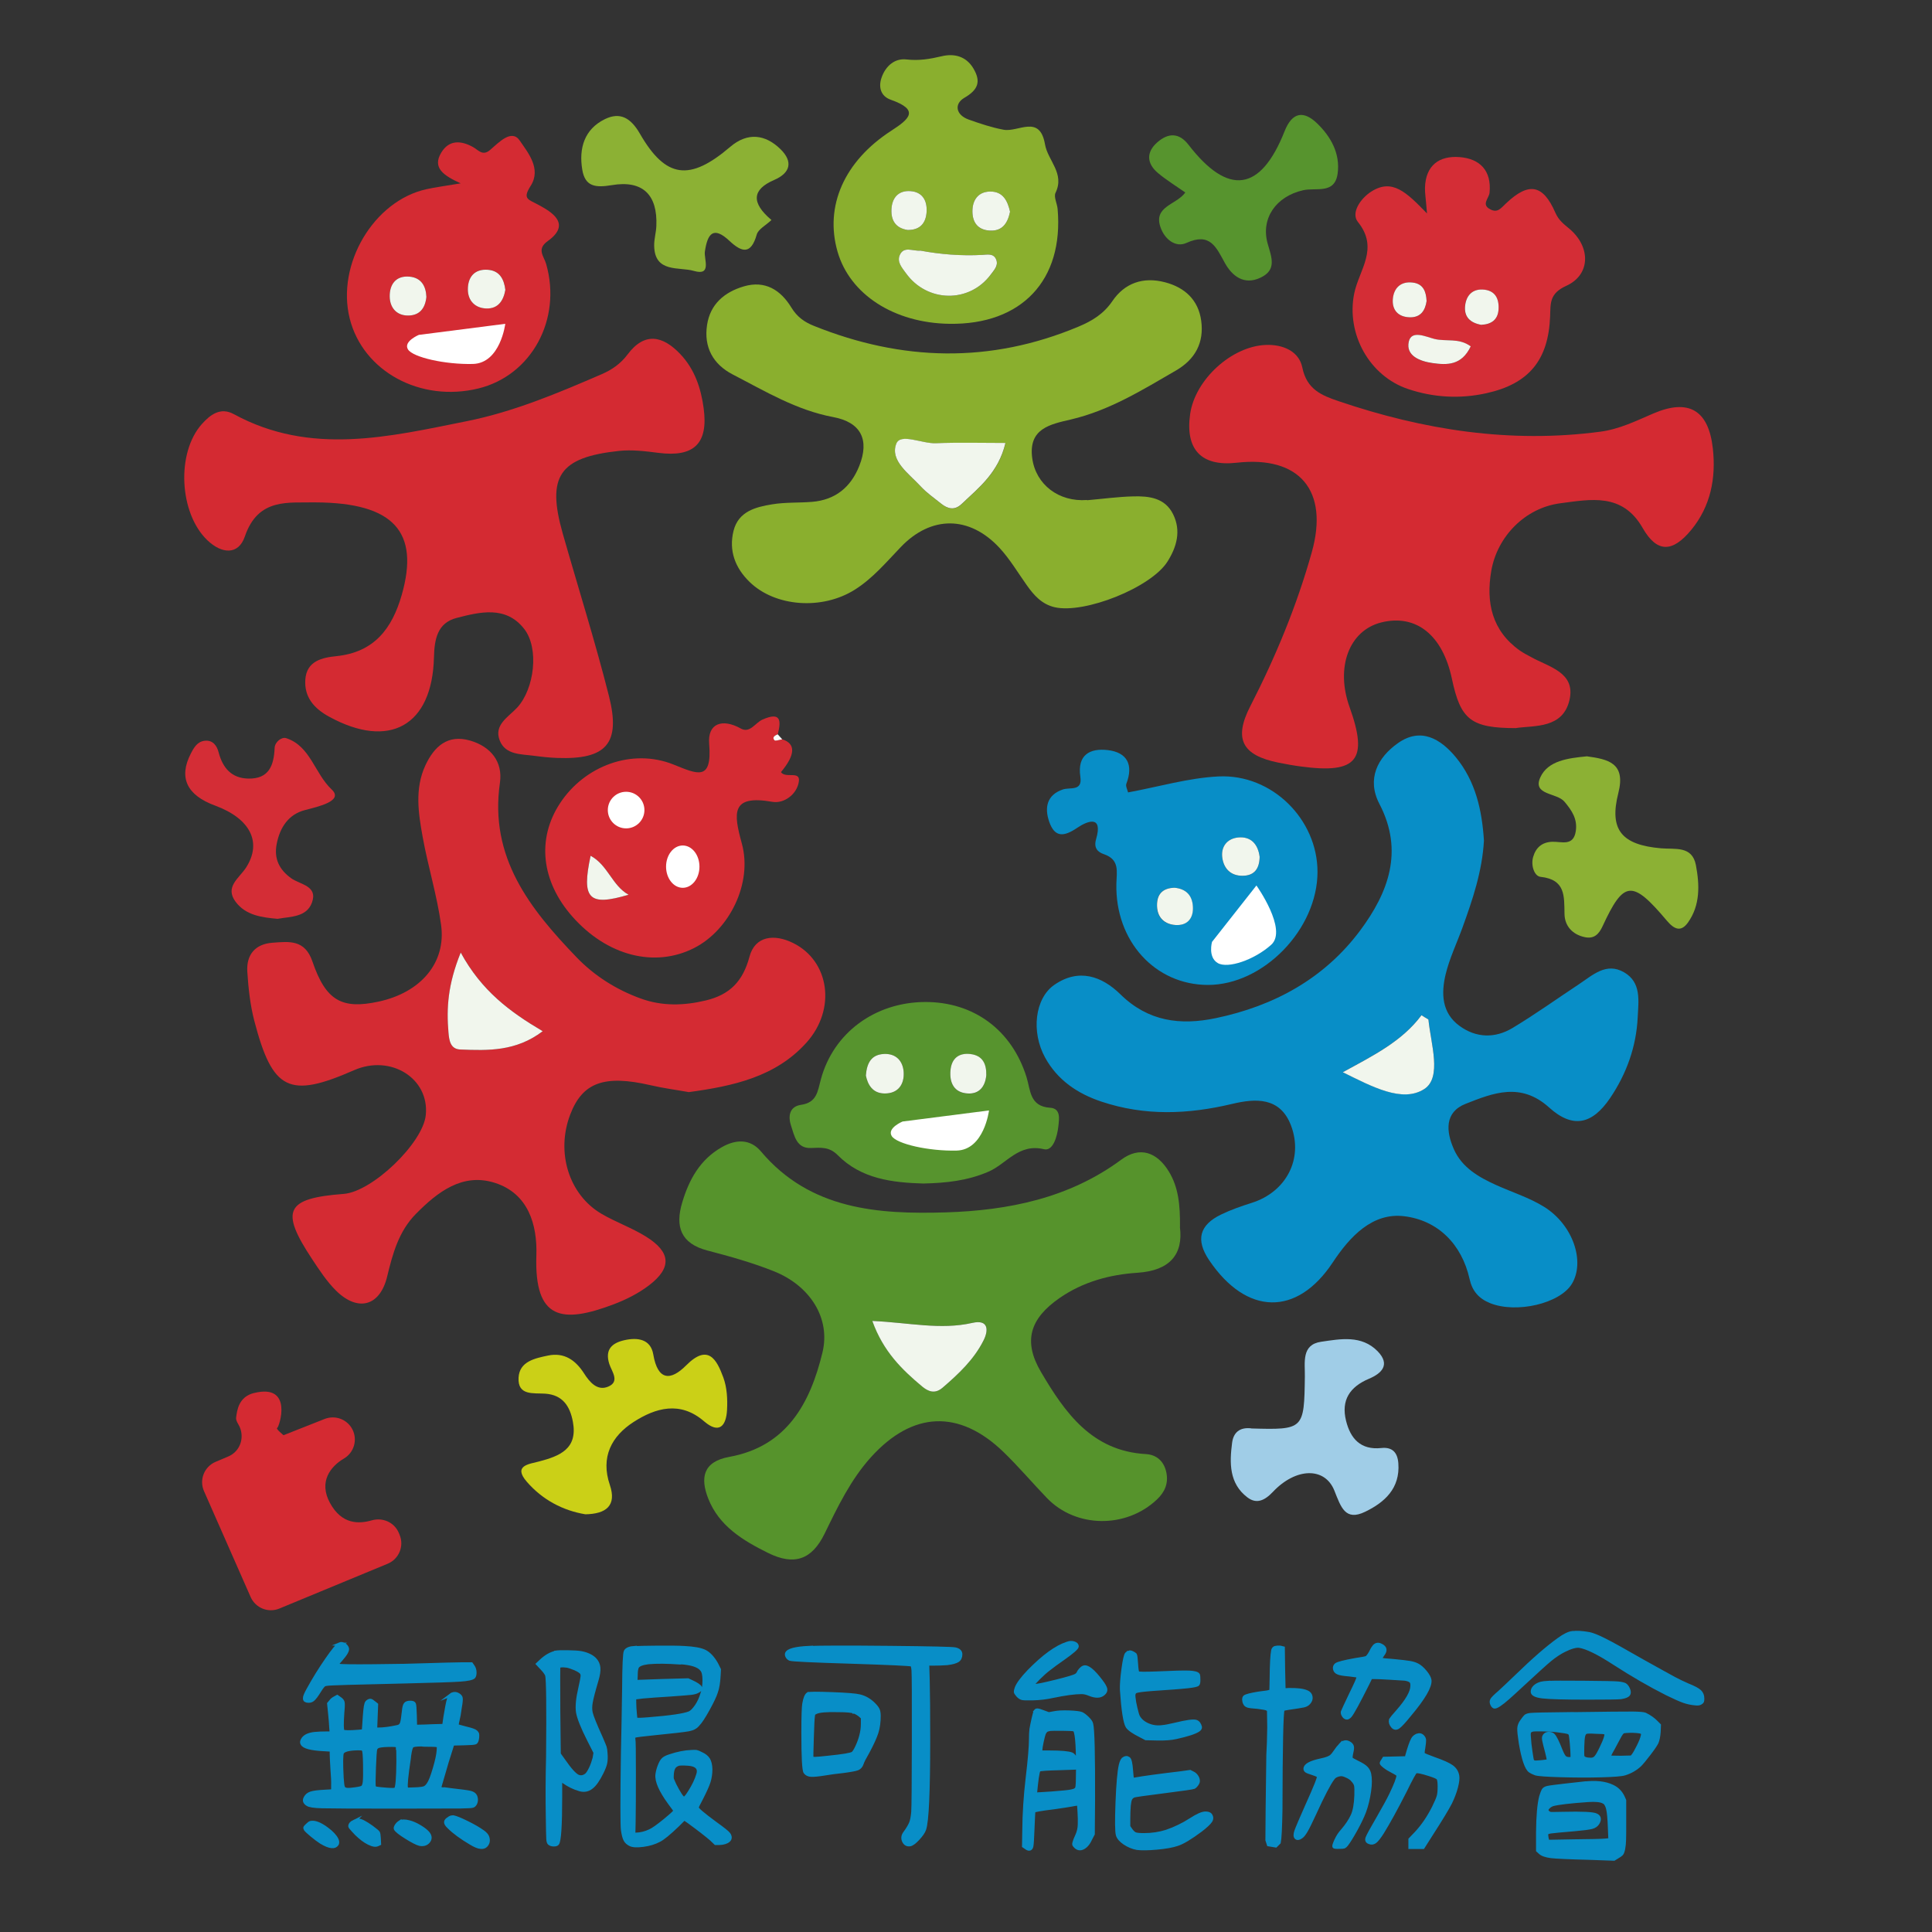<?xml version="1.0" encoding="UTF-8"?>
<svg id="Capa_1" data-name="Capa 1" xmlns="http://www.w3.org/2000/svg" viewBox="0 0 566.93 566.93">
  <rect x="0" y="0" width="566.93" height="566.93" fill="#333333" stroke="none"/>
  <defs>
    <style>
      .cls-1 {
        stroke: #088ec7;
        stroke-miterlimit: 10;
      }

      .cls-1, .cls-2 {
        fill: #088ec7;
      }

      .cls-3 {
        fill: #57942e;
      }

      .cls-4 {
        fill: #fcfcfc;
      }

      .cls-5 {
        fill: #d42d36;
      }

      .cls-6 {
        fill: #d42b33;
      }

      .cls-7 {
        fill: #fff;
      }

      .cls-8 {
        fill: #8aaf2e;
      }

      .cls-9 {
        fill: #f1f6ed;
      }

      .cls-10 {
        fill: #d42a32;
      }

      .cls-11 {
        fill: #cbd017;
      }

      .cls-12 {
        fill: #8cb134;
      }

      .cls-13 {
        fill: #a0cde7;
      }

      .cls-14 {
        fill: #56932c;
      }
    </style>
  </defs>
  <g id="Capa_1-2" data-name="Capa 1">
    <g>
      <path class="cls-2" d="M435.45,246.69c-.51,8.99-3.32,17.29-6.31,25.53-1.66,4.57-3.81,9.03-4.94,13.73-1.31,5.53-1.17,11.23,4.04,15.06,4.94,3.63,10.49,3.71,15.61.64,6.66-4,13.01-8.56,19.5-12.85,4.02-2.66,7.99-6.52,13.23-3.48,5.12,2.97,4.22,8.38,3.99,13.19-.41,8.63-3.28,16.59-8.09,23.7-5.24,7.74-10.94,9.06-17.91,2.77-8.34-7.52-16.45-4.24-24.5-1.07-6.23,2.46-5.74,8.11-3.46,13.28,2.36,5.39,7.23,8.19,12.33,10.51,4.73,2.15,9.79,3.71,14.16,6.43,8.5,5.29,12.09,16.06,8.17,22.58-3.52,5.84-16.35,8.79-24.03,5.68-3.32-1.35-5.22-3.56-6-7.05-2.31-10.35-9.38-17.23-19.14-18.44-9.36-1.17-16,5.96-21.02,13.56-10.51,15.88-25.3,15.57-36.26-.66-4.06-6.02-2.79-10.33,3.44-13.38,2.91-1.41,6-2.48,9.08-3.46,10.08-3.2,15.18-12.89,11.51-22.66-3.22-8.54-10.59-7.95-17.27-6.37-12.97,3.09-25.65,3.59-38.41-.68-7.03-2.36-12.83-6.29-16.47-12.87-4.16-7.52-3.07-17.41,2.7-21.39,7.15-4.94,13.93-2.56,19.4,2.81,8.13,7.97,17.56,9.14,27.96,6.97,17.15-3.58,31.88-11.64,42.39-25.75,8.22-11.06,12.87-23.21,5.63-37.12-3.79-7.27-.57-13.62,5.45-17.84,6.66-4.69,12.44-1.33,16.98,4.16,5.82,7.07,7.68,15.61,8.24,24.44l.02.02ZM417.12,297.91c-5.76,7.7-14.12,11.8-23.09,16.72,8.58,4.18,17.52,9.08,23.95,4.9,5.2-3.38,1.89-13.25,1.19-20.28-.02-.2-.51-.35-2.05-1.35h0Z"/>
      <path class="cls-6" d="M202.05,320.46c-3.5-.63-7.38-1.13-11.15-2.01-13.56-3.13-19.98-.84-23.58,8.62-4.22,11.06-.41,23.48,9.18,29.11,4.2,2.46,8.89,4.1,13.01,6.66,7.4,4.59,7.7,9.18.9,14.36-3.05,2.32-6.64,4.14-10.26,5.51-15.22,5.78-23.38,4.63-22.76-14.28.31-9.08-2.38-18.21-12.17-21.33-9.49-3.03-16.82,2.66-23.21,9.14-5,5.08-6.78,11.62-8.4,18.34-2.09,8.67-8.5,10.49-14.93,4.22-2.75-2.7-4.92-6.04-7.07-9.28-9.51-14.36-7.79-17.88,9.26-19.18,8.38-.64,23.23-14.91,24.07-23.11,1.11-10.78-10.28-17.91-21.04-13.19-19.03,8.36-23.93,6.02-29.28-14.5-1.21-4.67-1.74-9.57-2.05-14.42-.31-4.96,2.31-8.11,7.38-8.48,4.83-.35,9.51-1.04,11.74,5.53,3.93,11.53,8.69,14.07,19.42,11.74,12.35-2.66,19.87-11.39,18.32-22.52-1.19-8.65-3.83-17.11-5.39-25.73-1.27-7.01-2.4-14.22.8-21.1,2.58-5.51,6.52-9.14,13.09-7.25,6.04,1.74,9.67,6.19,8.77,12.39-3.16,21.92,8.79,36.98,22.54,51.26,5.22,5.41,11.6,9.44,18.73,12.03,6.31,2.31,12.74,2.13,19.2.57,6.94-1.68,10.82-5.55,12.76-12.83,1.64-6.13,7.31-6.74,12.82-4,10.65,5.26,12.72,19.4,3.91,29.21-9.06,10.08-21.49,12.76-34.64,14.55l.02-.02ZM135.2,279.53c-3.81,9.4-4.18,16.35-3.59,23.44.2,2.31.51,4.88,3.46,5,8.13.33,16.33.57,24.19-5.37-9.75-5.76-17.95-11.88-24.05-23.07h0Z"/>
      <path class="cls-14" d="M346.23,360.02c1.05,8.07-2.97,12.83-12.42,13.46-8.19.53-16.02,2.66-22.9,7.42-8.71,6.06-10.76,12.66-5.43,21.72,7.01,11.88,14.89,23.17,30.77,24.07,3.18.18,5.37,2.15,6.02,5.47.61,3.15-.45,5.65-2.77,7.85-9.03,8.56-23.77,8.44-32.29-.43-4.28-4.45-8.28-9.18-12.72-13.48-13.03-12.6-26.72-11.99-38.91,1.5-5.96,6.6-9.77,14.57-13.6,22.43-3.75,7.68-8.93,9.46-16.59,5.67-7.46-3.69-14.42-7.93-17.58-16-2.29-5.86-1.68-10.76,6.19-12.19,16.96-3.07,23.77-15.84,27.35-30.65,2.42-10.06-3.65-19.59-14.28-23.83-6.31-2.52-12.91-4.36-19.5-6.08-7.85-2.05-9.49-7.05-7.38-14.09,1.99-6.7,5.22-12.58,11.58-16.21,4.2-2.4,8.4-2.48,11.53,1.23,14.46,17.15,34.48,18.48,54.29,17.88,18.17-.57,36.08-4.1,51.44-15.47,5.45-4.02,10.49-2.21,13.97,3.5,2.81,4.61,3.32,9.79,3.26,16.25l-.02-.02ZM256.01,387.62c3.18,8.93,8.67,14.26,14.61,19.22,1.84,1.52,3.77,2.29,6.02.35,4.67-4.04,9.16-8.26,11.98-13.81,1.5-2.99,1.52-6.29-3.26-5.2-9.36,2.13-18.6-.08-29.32-.57h-.02Z"/>
      <path class="cls-10" d="M444.92,213.66c-13.32,0-16.33-2.46-18.87-14.48-2.72-12.85-10.51-19.07-20.73-16.53-9.44,2.36-13.48,13.17-9.3,24.83,5.57,15.53,2.23,19.65-14.2,17.45-2.25-.29-4.49-.7-6.72-1.15-10.63-2.15-13.15-6.95-8.2-16.57,7.44-14.5,13.64-29.48,18.03-45.15,5.1-18.13-3.61-28.35-22-26.28-10.39,1.17-15.18-3.83-13.69-14.3,1.45-10.06,12.13-19.87,22.19-20.26,5.06-.2,9.77,1.86,10.73,6.64,1.31,6.45,5.72,8.19,10.67,9.87,24.93,8.46,50.36,12.44,76.74,8.95,5.65-.74,10.49-3.16,15.55-5.33,10.39-4.47,16.25-1.04,17.5,10.26.96,8.67-.64,16.94-6.31,23.85-5.55,6.76-10.1,6.8-14.3-.55-5.96-10.41-15.34-8.36-24.15-7.23-10.33,1.35-18.52,9.75-20.26,19.85-1.58,9.22.16,17.52,8.36,23.35,1.05.74,2.23,1.33,3.36,1.95,5.24,2.91,13.05,4.49,11.25,12.5-1.91,8.5-10.2,7.52-15.67,8.3l.02.02Z"/>
      <path class="cls-10" d="M92.63,147.41c-7.81.23-16.86-1.52-20.79,10.04-1.86,5.45-6.74,5.14-10.98,1.09-8.28-7.89-9.2-25.67-1.6-34.13,2.52-2.81,5.49-5,9.38-2.87,22.49,12.25,45.58,6.62,68.43,2.03,13.69-2.75,26.67-8.22,39.5-13.77,3.03-1.31,5.55-3.07,7.6-5.8,4.96-6.64,10.31-5.53,15.47-.08,4.2,4.43,6.06,10,6.84,15.86,1.41,10.43-2.87,14.44-13.25,13.11-3.85-.49-7.81-.98-11.62-.57-17.52,1.88-21.24,7.46-16.49,24.2,4.53,15.92,9.53,31.73,13.58,47.76,3.52,13.95-.82,18.66-15.2,18.13-2.27-.08-4.55-.33-6.8-.63-3.81-.51-8.38-.23-10.06-4.49-1.8-4.59,2.54-6.88,5.1-9.63,5.06-5.45,6.56-17.43,2.05-23.15-5.37-6.82-12.91-4.96-19.81-3.18-5.68,1.47-6.51,6.31-6.64,11.6-.51,20.08-13.11,27.08-30.81,17.35-4.32-2.36-7.27-5.67-6.94-10.8.35-5.57,5.02-6.52,9.14-6.94,11.1-1.15,16.31-8.09,19.14-17.91,5.33-18.56-2.31-27.1-25.26-27.21v-.02Z"/>
      <path class="cls-8" d="M318.97,146.79c4.53-.39,9.05-1.02,13.58-1.13,4.63-.12,9.32.41,11.7,5.26,2.4,4.88,1.04,9.59-1.66,13.87-4.84,7.66-24.36,15.39-33.09,13.4-3.79-.88-6.1-3.5-8.2-6.47-2.64-3.71-4.98-7.7-8.05-11-8.83-9.47-20.04-9.47-28.91-.2-4.28,4.45-8.24,9.22-13.54,12.54-9.57,6.02-23.31,5.02-30.81-2.27-4.28-4.14-6.19-9.22-4.73-15.06,1.45-5.68,6.49-6.95,11.33-7.74,3.83-.63,7.78-.41,11.66-.72,6.86-.55,11.41-4.28,13.91-10.57,3.03-7.64.51-12.8-7.7-14.32-10.8-2.03-19.97-7.6-29.46-12.5-5.8-3.01-8.5-8.03-7.52-14.51.92-6.11,5.08-9.65,10.78-11.33,6.31-1.86,10.84,1.11,13.95,6.19,1.66,2.72,3.75,4.24,6.56,5.37,25.9,10.43,51.81,11.12,77.75.23,3.91-1.64,7.33-3.69,9.89-7.46,3.61-5.33,9.06-7.21,15.41-5.55,5.88,1.52,9.85,5.22,10.67,11.33.86,6.39-1.74,11.29-7.44,14.59-9.83,5.7-19.5,11.7-30.75,14.34-6.1,1.43-12.62,2.62-11.39,11.45,1.07,7.66,7.78,12.83,16.08,12.19l-.02.06ZM295.04,130.01c-7.48,0-13.93-.2-20.36.08-4.06.18-10.39-3.07-11.64.12-1.97,5.02,3.77,8.85,7.17,12.56,1.72,1.89,3.91,3.38,5.92,5,1.95,1.58,3.97,2.13,6.06.16,5.1-4.84,10.8-9.22,12.87-17.89l-.02-.02Z"/>
      <path class="cls-8" d="M278.59,95.02c-16.23-.23-29.21-8.62-32.82-21.18-3.83-13.3,1.91-26.53,15.8-35.5,5.37-3.48,8.3-6.08-.2-9.08-2.83-1-3.67-3.56-2.7-6.43,1.17-3.46,3.89-5.78,7.29-5.39,3.67.43,6.94-.12,10.39-.94,3.69-.88,7.19.02,9.3,3.61,2.23,3.77,1.45,6.21-2.68,8.6-3.05,1.78-2.5,5.02,1.27,6.37,3.34,1.19,6.76,2.34,10.26,2.99,4.32.8,10.61-4.63,12.15,4.3.82,4.75,5.86,8.5,3.09,14.2-.59,1.19.47,3.15.61,4.75,1.82,20.9-10.57,34.03-31.78,33.7h.02ZM270.12,73.55c-2.29.2-4.94-1.47-6.11,1.37-.82,1.95.72,3.65,1.84,5.24,6.21,8.67,18.64,8.87,24.91.37.94-1.27,2.29-2.5,1.6-4.3-.74-1.97-2.62-1.52-4.12-1.43-6.17.35-12.29-.16-18.11-1.25ZM296.39,62.14c-.64-3.01-1.97-6.02-5.94-5.92-3.36.08-5.1,2.44-5.1,5.78s1.64,5.51,5.14,5.68c3.5.18,5.16-1.99,5.9-5.53v-.02ZM266.36,67.49c3.63.04,5.35-2.01,5.55-5.35.2-3.32-1.27-5.84-4.77-6.06-3.46-.23-5.35,1.93-5.55,5.31-.18,3.32,1.27,5.57,4.77,6.1Z"/>
      <path class="cls-2" d="M331.01,232.53c9.03-1.66,17.74-4.26,26.57-4.69,15.75-.76,29.03,12.66,29.03,27.99,0,16.84-15.86,33.21-32.16,33.19-15.49-.02-27.23-12.85-26.86-29.67.08-3.63,1.04-7.09-3.69-8.71-1.62-.55-3.07-1.68-2.25-4.43,2.07-7.15-2.58-5.31-5.57-3.28-3.87,2.62-6.58,2.93-8.22-1.86-1.41-4.14-.64-7.81,4-9.4,2.21-.74,5.8.63,5.16-3.73-.96-6.45,2.81-8.44,8.03-7.83,5.72.66,7.6,4.32,5.47,9.87-.27.7.31,1.74.51,2.58l-.02-.02ZM369.63,251.44c-.47-3.71-2.54-6.04-6.29-5.68-3.28.31-5.16,2.73-4.65,6.06.47,3.09,2.46,5.2,5.88,5.18,3.61,0,5.02-2.19,5.06-5.55ZM344.64,260.5c-3.5.08-5.26,1.89-5.16,5.39s2.36,5.37,5.43,5.55c3.36.21,5.29-1.86,5.1-5.39-.18-3.36-2.03-5.22-5.39-5.55h.02Z"/>
      <path class="cls-5" d="M418.74,62.61c-.35-4.47-.63-5.98-.59-7.5.18-6.58,4.16-9.47,10.16-9.01,5.98.47,9.42,3.99,8.79,10.45-.16,1.66-2.56,3.48.25,4.9,2.13,1.07,3.01-.29,4.59-1.78,6.68-6.33,10.84-5.57,14.46,2.73,1.04,2.36,2.54,3.38,4.22,4.81,6.17,5.27,6.17,13.4-1,16.66-4.96,2.25-4.61,5.08-4.75,8.95-.49,12.85-6.23,19.81-18.68,22.56-7.76,1.72-15.55,1.29-23.07-1.25-11.31-3.83-18.15-16.2-15.73-28.05,1.41-6.88,7.36-13.17,1.07-20.96-2.07-2.56.63-6.82,4-8.95,6.1-3.83,10.22.21,16.25,6.43h0ZM431.56,101.66c-3.46-2.58-7.27-1.35-10.67-2.19-2.5-.63-6.7-2.7-7.5.78-.96,4.18,3.34,5.8,6.97,6.31,4.18.57,8.5.76,11.19-4.88v-.02ZM418.64,88.3c-.16-2.72-.96-5.04-4.1-5.39-3.5-.39-5.51,1.62-5.8,4.79-.31,3.32,1.62,5.39,5.08,5.41,3.09.04,4.42-1.99,4.83-4.83v.02ZM434.72,95.33c2.91-.16,4.83-1.48,5-4.55.2-3.28-1.09-5.67-4.69-5.8-2.99-.12-4.71,1.7-5.1,4.55-.47,3.52,1.5,5.24,4.79,5.8h0Z"/>
      <path class="cls-6" d="M229.54,216.94c4.01,1.3,3.89,4.51-.37,9.63,1.31,1.95,5.67-.49,5.26,2.68-.51,3.85-4.4,6.64-7.79,6.04-12.21-2.15-11.41,3.28-8.95,12.25,3.2,11.68-3.69,25.38-13.93,30.61-11.62,5.96-25.67,2.34-35.85-9.24-9.08-10.33-10.43-22.72-3.61-33.15,7.21-11.04,21.18-16.27,33.29-11.43,7.07,2.83,11.41,5.08,10.51-6.06-.51-6.06,3.91-7.5,9.28-4.49,2.68,1.5,4.24-1.68,6.35-2.62,5.37-2.36,5.55.18,4.51,4.28-.78.35-1.74.82-.96,1.74.27.33,1.5-.16,2.29-.27l-.02.04ZM184.45,262.55c-4.81-2.64-6.04-8.69-11.14-11.43-2.72,12.64-.63,14.93,11.14,11.43Z"/>
      <path class="cls-6" d="M135.22,53.82c-5.1-2.32-8.42-4.57-5.74-9.03,2.29-3.81,5.8-3.59,9.32-1.64,1.58.88,2.81,2.73,4.98.88,2.6-2.21,6.37-6.33,8.77-2.73,2.29,3.4,6.41,8.19,3.16,13.26-2.52,3.95-.64,3.91,2.48,5.65,3.36,1.84,9.73,5.41,2.54,10.53-3.36,2.4-1.11,4.45-.47,6.7,4.67,16.25-4.28,32.74-19.87,36.55-17.04,4.16-33.91-5.02-37.78-20.57-3.95-15.9,7.07-34.5,22.52-37.9,2.75-.61,5.59-.96,10.06-1.72l.02.02ZM148.29,85.05c-.37-3.09-1.66-5.61-5.08-5.9-4-.33-5.94,2.19-5.92,5.84.04,3.24,2.13,5.41,5.43,5.51,3.42.1,5.02-2.23,5.57-5.47v.02ZM125.12,87.12c-.14-3.24-1.58-5.65-4.94-5.94-4.06-.37-5.88,2.34-5.82,5.9.06,3.11,1.89,5.51,5.37,5.51s5.04-2.19,5.39-5.47Z"/>
      <path class="cls-3" d="M271.05,347.3c-9.24-.27-18.32-1.35-25.24-8.34-2.48-2.5-4.9-2.19-7.87-2.09-4.2.16-4.84-3.56-5.84-6.64-.96-2.97-.25-5.55,2.93-6.02,4.67-.68,4.88-3.87,5.84-7.46,3.69-13.73,15.94-22.64,30.53-22.72,14.3-.08,25.53,8.22,29.83,22.06,1.19,3.83.9,8.58,6.92,8.97,3.16.2,2.66,3.22,2.42,5.41-.31,2.97-1.56,7.4-4.22,6.76-7.44-1.8-10.96,4.28-16.27,6.58-6.11,2.66-12.5,3.34-19.05,3.48l.02.02ZM254.08,315.61c.55,2.62,1.93,5.22,5.41,5.27,4.02.08,5.94-2.64,5.68-6.33-.23-3.2-2.21-5.43-5.8-5.26-3.58.18-5,2.48-5.29,6.33v-.02ZM289.42,315.46c.04-3.24-1.09-5.7-4.65-6.13-3.5-.41-5.55,1.33-5.86,4.79-.33,3.63,1.05,6.54,5.04,6.78,3.42.2,5.18-2.03,5.47-5.41v-.02Z"/>
      <path class="cls-11" d="M171.73,444.35c-6.54-1.09-12.56-4.24-17.15-9.55-4.14-4.79.76-5.18,3.59-5.94,6.11-1.6,11.41-3.71,9.94-11.64-.84-4.55-2.97-7.91-8.13-8.26-3.46-.23-8.11.66-7.81-4.71.27-4.77,4.83-5.67,8.63-6.47,4.75-1,8.09,1.33,10.59,5.24,1.62,2.54,3.87,5.22,7.05,3.89,3.56-1.48,1.07-4.45.35-6.68-1.35-4.24.8-6.15,4.47-6.97,3.87-.86,7.68-.31,8.44,4.2,1.31,7.66,5.04,7.83,9.63,3.22,6.45-6.49,8.97-1.78,10.92,3.52,1.09,2.95,1.27,6.41,1.09,9.59-.25,4.53-2.23,7.17-6.74,3.28-7.01-6.06-14.24-3.95-20.69.21-6.41,4.14-9.75,10.26-6.95,18.48,2.01,5.96-.96,8.52-7.29,8.6h.04Z"/>
      <path class="cls-12" d="M465.53,221.92c6.31.86,11.62,1.91,9.36,10.78-2.75,10.8.96,15.24,12.56,16.23,4.12.35,9.1-.8,10.2,4.94,1.09,5.78,1.31,11.76-2.36,16.88-2.03,2.81-3.99,1.99-6.17-.59-10.2-12.09-12.62-11.84-18.87,1.66-1.09,2.36-2.52,3.75-5.2,3.18-3.65-.76-5.88-3.3-5.96-6.76-.1-5.29.33-10.14-7.03-10.94-1.84-.2-2.89-3.36-2.17-5.84.8-2.77,2.64-4.36,5.65-4.45,2.7-.08,6.17,1.41,6.86-3.11.53-3.52-1.09-6-3.32-8.65-2.27-2.7-9.46-1.86-7.09-7.13,2.23-4.96,8.28-5.65,13.56-6.17v-.04Z"/>
      <path class="cls-12" d="M226.36,64.58c-1.64,1.56-3.85,2.66-4.3,4.24-1.68,5.92-4.32,5.31-8.01,1.86-4.71-4.42-6.43-2.17-7.21,3.13-.33,2.19,2.15,7.27-3.26,5.68-4.3-1.25-11.49.68-11.62-7.38-.04-1.93.57-3.87.64-5.8.39-9.12-3.95-13.52-13.09-11.98-4.77.8-7.83.45-8.65-4.55-1.04-6.27.61-11.88,6.66-14.83,4.47-2.17,7.58-.33,10.22,4.22,7.62,13.25,14.65,14.07,26.53,3.93,5.1-4.36,10.31-3.71,14.81.72,3.59,3.56,2.99,6.88-1.95,9.01-6.47,2.79-6.73,6.69-.76,11.72v.04Z"/>
      <path class="cls-3" d="M347.83,56.49c-2.79-1.95-5.53-3.63-7.99-5.68-3.4-2.83-3.54-6.19-.2-9.08,3.09-2.68,6.27-2.95,9.14.78,11.64,15.06,21.14,13.77,28.17-4,2.27-5.74,5.65-6.04,9.49-2.36,4.06,3.89,6.88,8.89,6.08,14.77-.84,6.17-6.33,4.04-10.12,4.9-7.97,1.8-12.5,8.28-10.41,15.69,1.13,3.99,2.75,7.68-2.09,9.96-4.84,2.31-8.36-.47-10.49-4.34-2.58-4.71-4.38-8.99-11.27-5.84-3.13,1.43-6.33-1.02-7.56-4.49-2.27-6.29,4.61-6.64,7.23-10.31l.02.02Z"/>
      <path class="cls-13" d="M367.15,419.17c15.45.43,15.55.31,15.75-15.26.06-4.1-1.05-9.34,4.77-10.18,5.63-.82,11.86-2.05,16.59,2.79,3.83,3.95,1.15,6.51-2.56,8.07-5.63,2.38-8.2,6.29-6.72,12.29,1.29,5.26,4.28,8.67,10.35,8.03,3.16-.33,4.75,1.21,5,4.45.57,7.42-4.08,11.53-9.75,14.26-5.84,2.83-7.09-1.39-9.01-6.19-2.79-7.03-11.31-6.78-18.03.33-2.46,2.6-4.84,3.67-7.52,1.62-5.35-4.08-5.24-10.08-4.47-16,.37-2.93,2.15-4.65,5.63-4.24l-.02.02Z"/>
      <path class="cls-5" d="M81.52,269.63c-4.65-.41-9.34-1-12.33-4.94-3.34-4.4.92-6.92,2.97-10.04,4.84-7.44,1.31-14.44-9.03-18.25-8.36-3.07-10.76-8.24-7.13-15.28.92-1.78,1.91-3.52,4.1-3.75,2.4-.25,3.56,1.48,4.06,3.42,1.21,4.59,3.81,7.6,8.75,7.68,6.04.1,7.46-3.87,7.68-9.01.08-1.72,2.03-3.3,3.4-2.85,7.11,2.31,8.32,10.35,13.36,15.08,3.54,3.34-3.87,4.98-7.87,6.02-4.81,1.25-7.33,5.06-8.28,9.9-.86,4.36.74,7.58,4.24,10.1,2.64,1.89,7.93,2.19,6.08,7.19-1.58,4.26-6.23,4.04-10,4.71v.02Z"/>
      <path class="cls-9" d="M417.12,297.91c1.52,1,2.03,1.13,2.05,1.35.7,7.03,4,16.88-1.19,20.28-6.45,4.2-15.39-.7-23.95-4.9,8.99-4.92,17.35-9.03,23.09-16.72h0Z"/>
      <path class="cls-9" d="M135.2,279.53c6.1,11.19,14.3,17.31,24.05,23.07-7.85,5.96-16.04,5.7-24.19,5.37-2.93-.12-3.26-2.7-3.46-5-.61-7.09-.21-14.05,3.59-23.44h0Z"/>
      <path class="cls-9" d="M256.01,387.62c10.73.49,19.97,2.7,29.32.57,4.79-1.09,4.79,2.21,3.26,5.2-2.81,5.57-7.31,9.79-11.98,13.81-2.25,1.93-4.18,1.17-6.02-.35-5.94-4.96-11.43-10.31-14.61-19.22h.02Z"/>
      <path class="cls-9" d="M295.04,130.01c-2.07,8.67-7.78,13.07-12.87,17.89-2.09,1.97-4.08,1.43-6.06-.16-2.01-1.62-4.18-3.11-5.92-5-3.4-3.71-9.14-7.56-7.17-12.56,1.25-3.18,7.56.06,11.64-.12,6.43-.27,12.87-.08,20.36-.08l.02.02Z"/>
      <path class="cls-9" d="M270.12,73.55c5.84,1.09,11.94,1.58,18.11,1.25,1.48-.08,3.38-.55,4.12,1.43.66,1.78-.68,3.03-1.6,4.3-6.27,8.5-18.7,8.3-24.91-.37-1.13-1.56-2.66-3.26-1.84-5.24,1.19-2.83,3.83-1.17,6.11-1.37Z"/>
      <path class="cls-9" d="M296.39,62.14c-.74,3.56-2.4,5.7-5.9,5.53-3.5-.18-5.14-2.34-5.14-5.68s1.74-5.7,5.1-5.78c3.97-.1,5.27,2.91,5.94,5.92v.02Z"/>
      <path class="cls-9" d="M266.36,67.49c-3.5-.53-4.94-2.77-4.77-6.1.18-3.4,2.09-5.55,5.55-5.31,3.5.23,4.96,2.73,4.77,6.06-.2,3.34-1.91,5.37-5.55,5.35Z"/>
      <path class="cls-9" d="M369.63,251.44c-.06,3.36-1.45,5.55-5.06,5.55-3.42,0-5.41-2.09-5.88-5.18-.51-3.32,1.37-5.74,4.65-6.06,3.75-.35,5.82,1.97,6.29,5.68Z"/>
      <path class="cls-9" d="M344.66,260.5c3.36.33,5.2,2.19,5.39,5.55.2,3.54-1.74,5.61-5.1,5.39-3.07-.2-5.33-2.05-5.43-5.55s1.64-5.31,5.16-5.39h-.02Z"/>
      <path class="cls-9" d="M431.56,101.66c-2.68,5.65-7.01,5.47-11.19,4.88-3.63-.51-7.93-2.11-6.97-6.31.8-3.48,5-1.41,7.5-.78,3.4.86,7.21-.39,10.67,2.19v.02Z"/>
      <path class="cls-9" d="M418.63,88.3c-.41,2.83-1.74,4.84-4.83,4.81-3.46-.04-5.37-2.09-5.08-5.41.29-3.18,2.31-5.2,5.8-4.79,3.15.35,3.97,2.68,4.1,5.41v-.02Z"/>
      <path class="cls-9" d="M434.72,95.33c-3.26-.57-5.24-2.31-4.77-5.82.39-2.85,2.11-4.67,5.1-4.55,3.59.16,4.88,2.54,4.69,5.8-.18,3.07-2.11,4.4-5.02,4.55v.02Z"/>
      <path class="cls-9" d="M184.45,262.55c-11.74,3.5-13.85,1.21-11.14-11.43,5.08,2.73,6.33,8.79,11.14,11.43Z"/>
      <path class="cls-4" d="M229.54,216.94c-.78.12-2.01.59-2.29.27-.78-.92.18-1.39.96-1.74.45.49.9.98,1.33,1.47Z"/>
      <path class="cls-9" d="M148.29,85.05c-.55,3.22-2.15,5.57-5.57,5.47-3.3-.1-5.39-2.27-5.43-5.51-.04-3.65,1.91-6.17,5.92-5.84,3.44.27,4.71,2.81,5.08,5.9v-.02Z"/>
      <path class="cls-9" d="M125.12,87.12c-.33,3.28-1.93,5.47-5.39,5.47s-5.31-2.4-5.37-5.51c-.08-3.56,1.76-6.27,5.82-5.9,3.38.31,4.81,2.7,4.94,5.94Z"/>
      <path class="cls-9" d="M254.08,315.61c.29-3.85,1.72-6.15,5.29-6.33,3.58-.18,5.57,2.07,5.8,5.26.25,3.69-1.66,6.41-5.68,6.33-3.5-.06-4.88-2.66-5.41-5.27v.02Z"/>
      <path class="cls-9" d="M289.42,315.48c-.29,3.36-2.07,5.61-5.47,5.39-3.99-.23-5.37-3.13-5.04-6.78.31-3.44,2.36-5.2,5.86-4.79,3.58.43,4.71,2.89,4.65,6.15v.02Z"/>
    </g>
  </g>
  <g id="Capa_3" data-name="Capa 3">
    <circle class="cls-7" cx="183.73" cy="237.71" r="5.37"/>
    <ellipse class="cls-7" cx="200.35" cy="254.31" rx="4.9" ry="6.21"/>
    <path class="cls-7" d="M122.99,98.26l25.28-3.24s-1.43,11.58-9.51,11.78-17.62-1.93-19.05-4.28,3.26-4.28,3.26-4.28l.02.02Z"/>
    <path class="cls-7" d="M264.94,329.09l25.28-3.24s-1.43,11.58-9.51,11.78c-8.09.2-17.62-1.93-19.05-4.28s3.26-4.28,3.26-4.28l.02.02Z"/>
    <path class="cls-7" d="M355.66,276.39l13.03-16.55s9.24,12.97,4.34,17.39-12.74,7.11-15.69,5.37-1.68-6.21-1.68-6.21h0Z"/>
    <g>
      <path class="cls-1" d="M132.64,497.16c.66-.27,1.27-.23,1.84.14.47.27.74.61.8.98.08.37,0,1.27-.25,2.68-.23,1.78-.47,3.09-.7,3.95-.23.94-.27,1.45-.14,1.54.14.04,1.02.27,2.6.7,1.6.37,2.56.72,2.89,1.05.23.23.37.43.43.61.04.16.04.53,0,1.09-.1.84-.29,1.33-.61,1.48-.31.14-1.45.23-3.42.27l-3.24.08-1.62,5.14c-.98,3.32-1.62,5.49-1.89,6.47-.27.84-.37,1.31-.27,1.41.04.04,1.19.21,3.44.49,3.01.33,4.86.59,5.59.78s1.21.55,1.45,1.05c.23.57.27,1.13.14,1.68-.14.57-.43.96-.84,1.19-.23.14-1.48.21-3.77.25-2.27.02-8.71.04-19.3.04-11.76,0-18.85-.04-21.24-.1s-3.83-.29-4.3-.66c-.33-.18-.57-.43-.74-.74-.16-.31-.14-.68.1-1.15.33-.66.86-1.11,1.62-1.37.74-.25,2.11-.43,4.08-.53l2.38-.14v-1.62c.04-.98-.02-2.62-.21-4.92-.14-2.31-.21-3.75-.21-4.36v-1.13l-2.38-.14c-3.65-.2-5.72-.74-6.19-1.68-.2-.33-.16-.7.08-1.13.51-1.04,1.74-1.64,3.65-1.84,1.04-.1,2.13-.14,3.3-.14h1.54l-.14-1.68c-.04-1.04-.16-2.46-.35-4.3l-.27-2.68.49-.57c.27-.43.68-.78,1.19-1.05l.78-.43.7.49c.57.37.9.76.98,1.15.1.39.08,1.39-.08,2.99-.23,3.38-.21,5.2.08,5.49s1.86.31,4.71.08l1.33-.14.14-1.89c.2-3.38.39-5.39.63-6.06.1-.37.33-.64.7-.84.33-.2.66-.2.98,0,.33.23.63.47.92.7l.43.35-.14,3.59-.14,3.65h.84c1.5,0,3.32-.23,5.49-.7.66-.1,1.09-.41,1.31-.96s.41-1.78.61-3.69c.1-1.04.27-1.72.53-2.03.25-.33.74-.49,1.45-.49.66,0,1.04.16,1.15.49s.2,1.43.25,3.3l.08,3.24h.98c.74,0,2.15-.04,4.22-.14l3.16-.08.35-2.46c.43-2.62.76-4.36,1.02-5.2s.61-1.37,1.02-1.54l.04-.04ZM99.59,482.45c.47-.2.94-.14,1.41.14s.78.66.92,1.13c.14.61-.47,1.68-1.84,3.24-.74.8-1.13,1.29-1.13,1.48,0,.14.16.23.49.27.51.14,3.91.2,10.16.14,6.25-.04,12.01-.16,17.27-.35,2.72-.1,5.51-.16,8.36-.21h3.09l.49.7c.33.47.51,1.04.53,1.68.02.66-.08,1.13-.31,1.41-.37.43-1.72.72-4,.88-2.31.16-7.58.33-15.82.53-15.1.33-22.84.57-23.21.7-.1,0-.33.04-.7.14-.33.1-.84.7-1.54,1.84-.84,1.37-1.5,2.23-1.97,2.6-.47.37-1.05.49-1.76.35-.27-.1-.45-.2-.53-.27-.08-.1-.1-.27-.1-.57-.04-.37.33-1.27,1.13-2.68,1.6-2.91,3.36-5.76,5.31-8.58s3.2-4.34,3.77-4.57h0ZM91.15,534.84c1.17-.27,2.77.33,4.79,1.84,1.45,1.07,2.42,2.11,2.89,3.09.23.47.27.9.14,1.27-.66,1.21-2.25,1.05-4.79-.49-.8-.51-1.68-1.19-2.68-2.01s-1.6-1.39-1.84-1.72c-.14-.27-.2-.47-.14-.57s.23-.31.57-.63c.47-.47.82-.72,1.05-.78h0ZM106.68,513.55c-.14-.23-.29-.37-.45-.39s-.57-.04-1.23-.04c-2.62.04-4.14.45-4.57,1.19-.27.57-.31,3.03-.08,7.38.1,1.5.21,2.44.39,2.81.16.37.55.59,1.15.63.47.04,1.27,0,2.42-.18,1.15-.16,1.84-.33,2.07-.53.27-.2.47-.7.57-1.54.1-.94.12-2.66.08-5.14-.04-2.48-.16-3.89-.35-4.22v.02ZM103.81,534.57c.47-.27.92-.43,1.33-.43.74,0,2.07.68,3.95,2.03,1.13.84,1.76,1.37,1.89,1.58s.23.76.27,1.66l.08,1.62-.57.27c-.43.2-.98.16-1.68-.08-1.17-.43-2.34-1.15-3.52-2.19-.61-.51-1.25-1.13-1.89-1.86-.66-.72-.98-1.13-.98-1.23,0-.57.37-1.04,1.13-1.41l-.02.02ZM116.68,512.34c-.23-.2-1.17-.25-2.81-.21-1.64.04-2.68.2-3.09.43-.23.14-.43.35-.57.63-.14.47-.27,2.31-.39,5.53-.12,3.2-.14,5.08-.04,5.59.1.23.31.39.63.45.33.08,1.29.18,2.89.31,1.74.14,2.68.12,2.81-.08.43-.37.66-3.09.7-8.17,0-2.85-.04-4.36-.14-4.49v.02ZM117.31,534.71c.61-.37,1.5-.39,2.68-.08.98.23,2.07.7,3.24,1.41,1.17.7,1.99,1.37,2.46,1.97.61.84.63,1.62.04,2.36-.59.72-1.45,1-2.56.8-.8-.2-2.11-.86-3.95-2.01s-2.89-1.97-3.16-2.5c-.1-.23,0-.57.27-.98.27-.43.61-.74.98-.98ZM128.29,512.2c-.33-.1-1.6-.14-3.79-.14-.2,0-.45-.02-.78-.08-1.54,0-2.48.14-2.77.39-.31.25-.57,1.19-.8,2.77-.04.33-.08.59-.08.78-.8,5.29-1.07,8.2-.84,8.71l.14.43,2.38-.08c1.31-.04,2.21-.16,2.68-.31.47-.16.92-.57,1.33-1.23.47-.66,1.04-2.13,1.72-4.43s1.07-4.08,1.15-5.35c.04-.66.06-1.04.04-1.15s-.16-.21-.39-.31h.02ZM131.94,533.44c.37-.2.72-.27,1.05-.27.74.14,2.09.68,4,1.62,1.91.94,3.48,1.84,4.65,2.68.74.51,1.21,1.04,1.41,1.54.37,1.04.21,1.89-.49,2.6-.37.37-.9.51-1.54.43-.7-.04-1.66-.45-2.89-1.19-2.77-1.64-4.9-3.2-6.41-4.71-.66-.61-.96-1.11-.92-1.5.04-.39.43-.78,1.13-1.15v-.04Z"/>
      <path class="cls-1" d="M163.1,484.85c.7-.1,1.89-.14,3.56-.1,1.66.02,2.95.1,3.83.25,1.74.33,3.07.94,4,1.84.7.7,1.09,1.54,1.19,2.5s-.1,2.21-.57,3.77c-.94,3.18-1.5,5.35-1.68,6.47-.2,1.13-.2,2.13,0,3.03.23,1.04,1.21,3.48,2.95,7.31.61,1.41.98,2.32,1.13,2.73.14.43.23,1.04.27,1.84.1,1.17.06,2.13-.1,2.89s-.53,1.68-1.09,2.81c-1.04,2.11-2.05,3.56-3.07,4.32-1.02.78-2.15.98-3.42.61-1.64-.47-3.18-1.21-4.65-2.25l-.98-.7v5.14c0,8.48-.31,13.05-.92,13.71-.2.23-.57.33-1.13.31-.57-.02-.98-.18-1.27-.45-.2-.2-.31-.61-.35-1.27-.04-.66-.1-2.83-.14-6.54-.1-5.35-.08-11.25.08-17.72.14-14.63.04-22.54-.27-23.77-.2-.51-.68-1.19-1.48-2.03l-1.19-1.27.98-.92c1.41-1.31,2.83-2.13,4.3-2.46l.02-.04ZM166.32,488.86c-.9-.1-1.39-.12-1.48-.08-.51,0-.82.16-.92.49-.04.23-.04,4.55,0,12.93l.14,12.52,1.41,1.97c1.78,2.58,3.16,4.1,4.14,4.57.84.33,1.66.2,2.46-.43.37-.33.78-.96,1.23-1.89s.8-1.95,1.09-3.03l.27-1.62-1.89-3.73c-1.88-3.71-2.95-6.41-3.24-8.09-.27-1.68-.04-4.1.7-7.25.37-1.68.59-2.77.63-3.26s-.04-.88-.27-1.15c-.33-.37-.92-.74-1.8-1.13-.86-.37-1.7-.66-2.5-.84l.04.02ZM186.23,483.58c.9-.1,3.13-.16,6.72-.18,3.59-.02,6.17,0,7.78.1,2.91.14,4.96.51,6.15,1.13,1.19.61,2.31,1.8,3.34,3.59l.84,1.68-.08,1.54c-.1,2.15-.37,3.87-.84,5.14-.33,1.07-1.13,2.75-2.38,5.02s-2.23,3.73-2.89,4.4c-.61.8-1.54,1.31-2.81,1.54s-4.53.61-9.77,1.13c-3.75.37-5.76.63-6.06.78-.27.1-.37.43-.27.98.1.37.14,3.69.14,9.94s-.02,11.08-.08,14.46l-.08,3.44h.7c1.37-.04,2.7-.37,4-.98.9-.37,2.38-1.43,4.47-3.13,2.09-1.72,3.09-2.66,2.99-2.85-.04-.1-.61-.86-1.68-2.32-2.62-3.61-3.83-6.37-3.59-8.3.1-.74.29-1.54.61-2.38s.63-1.45.96-1.84c.37-.47,1.07-.86,2.11-1.19,2.38-.8,4.53-1.21,6.41-1.27.66-.04,1.13-.04,1.41,0s.74.23,1.41.57c1.04.47,1.74,1.04,2.15,1.72.39.68.63,1.62.66,2.85,0,1.31-.18,2.54-.53,3.65-.35,1.13-1.07,2.73-2.15,4.84-.94,1.74-1.39,2.68-1.33,2.81,0,.43,1.78,1.95,5.35,4.57,2.34,1.68,3.65,2.73,3.95,3.16.51.74.51,1.39-.04,1.89s-1.47.8-2.77.84h-1.05l-1.33-1.27c-1.41-1.21-3.59-2.91-6.54-5.06l-1.33-.92-1.89,1.89c-2.58,2.48-4.42,3.99-5.49,4.49-1.31.7-2.85,1.17-4.65,1.41-1.78.23-3.03.18-3.77-.18s-1.25-.82-1.54-1.41c-.31-.59-.55-1.54-.74-2.85-.2-1.54-.2-9.06,0-22.58.14-5.96.25-12.31.35-19.07.04-6.6.21-10.2.49-10.76.33-.66,1.25-1.04,2.73-1.13l-.02.08ZM199.59,487.94c-3.79-.27-6.92-.31-9.36-.08-1.84.23-2.91.68-3.24,1.33-.23.43-.35,1.21-.35,2.38l-.08,1.89,7.66-.27,7.66-.21.92.43c1.54.7,2.44,1.29,2.68,1.76.23.43-.04.82-.84,1.19-.43.23-1.04.39-1.86.49s-2.87.25-6.15.49c-3.15.2-5.78.37-7.95.57-1.41.2-2.21.27-2.38.27-.1,0-.14.51-.1,1.5.02,1.02.08,2.03.18,3.09.1,1.05.16,1.62.21,1.72.14.14,1.41.12,3.79-.08,6.37-.51,10.35-1.09,11.96-1.76.61-.27,1.27-.96,2.01-2.01.72-1.05,1.27-2.25,1.66-3.56.43-1.17.63-2.52.63-4.04s-.23-2.54-.7-3.07c-.84-1.17-2.95-1.88-6.33-2.11v.08ZM202.97,517.77c-.51-.1-1.19-.16-2.01-.18s-1.39,0-1.72.04c-.7.2-1.21.53-1.5,1.02-.31.49-.49,1.25-.53,2.29-.04.57-.02.98.08,1.23.1.25.33.78.7,1.58,1.27,2.48,2.13,3.79,2.6,3.95.33.14.92-.47,1.76-1.84,1.17-1.84,1.99-3.54,2.46-5.14.51-1.54-.1-2.54-1.84-2.95h0Z"/>
      <path class="cls-1" d="M237.3,483.5c3.56-.14,11.45-.16,23.64-.04s18.64.27,19.34.45c1.07.23,1.62.74,1.62,1.54s-.29,1.47-.88,1.84-1.62.66-3.13.84c-1.5.1-2.79.14-3.87.14h-1.84l.14,4.84c.1,3.61.14,9.47.14,17.58,0,15.1-.39,23.79-1.19,26.1-.27.8-.92,1.72-1.89,2.77s-1.76,1.62-2.32,1.72c-.84.14-1.45-.2-1.84-.98-.37-.8-.31-1.56.21-2.32.9-1.21,1.48-2.21,1.8-2.95s.53-1.86.66-3.3c.1-1.27.16-8.19.18-20.79.02-12.58,0-19.52-.1-20.79-.1-1.04-.23-1.56-.43-1.62-.51-.18-6.58-.47-18.21-.84-10.92-.33-16.76-.61-17.5-.84-.33-.14-.61-.37-.8-.7s-.27-.63-.18-.92c.33-.98,2.48-1.56,6.47-1.76l-.02.02ZM237.14,497.08c.33-.2,2.68-.2,7.03-.04,4.36.16,7.05.39,8.09.66,1.54.37,2.93,1.17,4.14,2.38.61.61,1.02,1.13,1.23,1.58s.31,1.07.31,1.86c0,1.78-.21,3.38-.66,4.83-.45,1.43-1.33,3.36-2.64,5.8-.98,1.68-1.54,2.79-1.68,3.3-.27.8-.72,1.31-1.31,1.54s-1.95.49-4.12.78c-2.15.23-3.91.47-5.27.7-2.01.33-3.42.47-4.22.43s-1.39-.33-1.76-.84c-.43-.57-.63-4.45-.63-11.68,0-4.73.1-7.54.27-8.44.27-1.6.68-2.56,1.19-2.89l.02.02ZM250.66,502.35c-.66-.27-2.19-.43-4.57-.43-3.56-.1-5.78.1-6.68.57-.33.14-.53.27-.61.39s-.14.39-.18.8c-.1.61-.2,2.73-.31,6.37-.12,3.63-.16,5.55-.1,5.72s.35.27.92.27,1.89-.12,4-.35c4.22-.43,6.58-.82,7.11-1.19.33-.23.74-.88,1.23-1.93s.88-2.09,1.15-3.13c.33-1.21.49-2.42.49-3.59v-1.84l-.7-.63c-.51-.43-1.09-.78-1.76-1.05v.02Z"/>
      <path class="cls-1" d="M313.17,482.25c.7-.27,1.37-.31,1.97-.1.61.21.92.53.92.96,0,.47-1.33,1.64-4,3.52-1.88,1.31-3.28,2.34-4.22,3.09-.94.7-1.95,1.6-3.07,2.72s-1.66,1.74-1.66,1.93.21.27.63.27c.7,0,2.75-.43,6.15-1.27,3.4-.84,5.35-1.43,5.88-1.76.33-.23.55-.47.63-.7.14-.33.37-.66.7-1.02s.63-.57.92-.66c1.07-.37,2.79,1.02,5.14,4.14.74.98,1.17,1.74,1.27,2.25.1.51-.12.98-.63,1.41-.94.84-2.34.86-4.22.08-.8-.33-1.52-.49-2.19-.49-1.97,0-4.79.37-8.44,1.13-1.91.43-3.87.66-5.84.7-1.64.04-2.68.02-3.13-.08-.45-.1-.9-.39-1.37-.92-.37-.43-.57-.74-.61-.96-.02-.21.06-.61.25-1.15.43-1.17,1.64-2.81,3.65-4.92,4.32-4.42,8.07-7.13,11.25-8.17h0ZM303.81,502.22c.1-.27.31-.41.63-.39.33.02.92.2,1.76.53l1.54.57,1.48-.27c1.07-.23,2.56-.31,4.43-.25,1.88.08,3.13.21,3.73.45.51.23,1.09.68,1.76,1.33.66.66,1.04,1.19,1.13,1.62.43,1.41.61,8.91.57,22.51l-.08,9.85-.63,1.19c-.61,1.41-1.35,2.34-2.21,2.81s-1.62.37-2.29-.27c-.27-.27-.45-.49-.49-.61s-.02-.33.08-.66c.14-.51.43-1.21.84-2.11.43-.94.66-1.97.7-3.09.04-1.07.02-2.36-.08-3.87l-.14-2.19h-.49c-.23,0-.8.1-1.68.27-.7.14-2.38.39-5.06.78-3.85.47-5.84.82-5.98,1.05-.04.23-.14,2.01-.27,5.35-.1,2.68-.2,4.3-.31,4.88s-.37.88-.74.88c-.27,0-.61-.14-.98-.43l-.63-.43.08-4.65c.04-4.92.37-9.98.98-15.2.66-5.53.98-9.38.98-11.53,0-1.13.04-2.11.14-2.95.14-.8.35-1.82.63-3.07.27-1.23.49-1.95.63-2.15l-.04.04ZM315.15,507.57c-.23-.1-1.35-.16-3.34-.18s-3.2,0-3.61.04c-.57.1-.96.21-1.19.39s-.43.45-.61.84c-.16.39-.37,1.19-.63,2.38-.25,1.19-.39,2.01-.39,2.42v.7h2.68c3.32,0,5.47.2,6.41.57,1.04.51,1.37,1.66.98,3.44l-.14.63-4,.14c-3.95.1-6.06.23-6.33.43-.2.14-.33.49-.43,1.05-.14.61-.31,1.74-.49,3.42s-.25,2.52-.21,2.56c.1.1,1.7.02,4.83-.21s4.98-.43,5.59-.57c.1,0,.21-.02.35-.08.8-.14,1.27-.47,1.41-.98s.21-2.19.21-5v-1.19c0-6.94-.35-10.55-1.05-10.82l-.02.02ZM329.62,516.15c.57-.43,1.07-.47,1.54-.14.43.27.7,1.5.84,3.65.1,1.27.18,2.01.25,2.25.08.23.29.31.66.21,2.54-.47,7.15-1.09,13.85-1.89l2.46-.35.84.43c.43.2.78.51,1.09.96.31.45.45.9.45,1.37,0,.27-.14.63-.43,1.02-.27.39-.57.66-.84.8-.33.14-3.26.57-8.79,1.27-5.59.7-8.54,1.13-8.87,1.27-.47.23-.78.55-.96.92-.16.37-.29,1.02-.39,1.89-.1,1.21-.14,2.54-.14,3.95v2.25l.63.92c.47.66.92,1.07,1.33,1.23.41.16,1.27.25,2.52.25,2.34,0,4.55-.33,6.6-.98,2.48-.84,4.9-2.01,7.25-3.52,1.88-1.21,3.28-1.84,4.22-1.84.66,0,1.13.14,1.41.43.47.61.51,1.23.1,1.86-.41.63-1.37,1.54-2.91,2.72-3.01,2.25-5.31,3.63-6.95,4.14-1.41.47-3.38.82-5.94,1.05s-4.49.25-5.8.08c-1.27-.23-2.48-.74-3.63-1.5-1.15-.78-1.84-1.58-2.07-2.42-.27-.94-.31-4.12-.1-9.53.21-5.41.53-9.06.96-10.94.2-.84.45-1.43.78-1.76l.04-.04ZM331.24,484.91c.23-.04.37-.1.41-.14.1,0,.33.1.7.27.37.2.63.35.76.49.14.2.25,1.07.35,2.68.1,1.6.23,2.48.43,2.68s2.01.21,5.49.08c4.83-.23,8.01-.31,9.55-.25,1.54.08,2.44.31,2.68.74.1.23.14.72.14,1.48s-.1,1.19-.27,1.33c-.23.23-1.21.45-2.91.63-1.72.2-5.31.47-10.8.84-2.48.2-3.99.39-4.49.63-.51.23-.7.82-.57,1.76.1.9.27,1.95.57,3.16s.51,2.01.7,2.38c.57,1.07,1.52,1.91,2.89,2.5s2.81.76,4.36.53c.61-.04,1.84-.27,3.65-.7,3.28-.8,5.29-1.07,6.06-.84.61.2,1.04.72,1.27,1.62.04.33-.14.63-.57.92-.98.66-3.15,1.37-6.47,2.11-1.41.33-3.24.47-5.49.43l-3.44-.08-1.48-.78c-2.11-1.04-3.42-1.95-3.95-2.73-.7-1.13-1.27-4.71-1.68-10.76-.06-1.45.1-3.5.45-6.11s.7-4.12,1.02-4.49c.2-.2.39-.31.63-.35h.02Z"/>
      <path class="cls-1" d="M373.87,483.66c.14-.14.47-.23.98-.27.51-.04.96,0,1.33.14l.35.08.08,6.11.14,6.19,1.41-.08c2.44-.04,4.2.16,5.27.63.7.27,1.11.74,1.23,1.41s-.08,1.27-.61,1.84c-.37.43-.9.7-1.54.84-.66.14-2.13.37-4.43.7-.98.14-1.52.27-1.62.43-.37.7-.59,10.57-.63,29.62-.1,5.06-.25,8.19-.49,9.36l-.98.98-2.11-.35-.43-1.33c0-4.08.1-12.39.27-24.89.14-2.29.23-5.04.27-8.22l-.08-5.06-.43-.27c-.27-.2-1.21-.37-2.81-.57-1.45-.1-2.4-.21-2.85-.35-.45-.14-.74-.37-.88-.7-.2-.33-.29-.68-.31-1.09-.02-.39.06-.68.25-.88.43-.33,1.78-.68,4.08-1.05.27-.04,1.15-.16,2.6-.35l1.05-.27.08-3.65c.04-4.32.2-7.03.43-8.17.04-.33.16-.57.35-.7l.02-.04ZM393.35,511.99c.84-.9,1.72-1.05,2.6-.49.47.27.74.61.84.98s.04.94-.14,1.68c-.23,1.04-.29,1.66-.18,1.86.12.21.72.57,1.8,1.09,1.27.61,2.15,1.15,2.64,1.66.49.49.8,1.09.96,1.8.27,1.27.27,2.97-.04,5.1s-.78,4.12-1.45,5.94c-.57,1.5-1.41,3.26-2.54,5.31-1.13,2.03-2.03,3.5-2.73,4.4-.27.33-.51.53-.7.61-.2.08-.61.1-1.27.1-1.04.04-1.6,0-1.68-.18s.1-.76.57-1.8c.51-1.13,1.15-2.09,1.89-2.89,1.27-1.47,2.25-2.93,2.95-4.43.61-1.37.96-3.3,1.05-5.84.04-1.5.02-2.48-.08-2.95-.1-.47-.39-.98-.92-1.54-.27-.37-.74-.72-1.37-1.05s-1.21-.55-1.72-.63c-.47-.04-.98.04-1.5.25-.55.21-.96.53-1.23.96-1.07,1.41-2.89,4.88-5.41,10.41-1.13,2.44-1.95,4.12-2.5,5.02-.55.92-1.02,1.48-1.45,1.72-.61.43-1.07.47-1.41.14-.33-.33-.33-.98,0-1.93s1.39-3.44,3.16-7.42c2.48-5.49,3.63-8.36,3.44-8.65-.1-.2-.63-.45-1.62-.78-1.04-.33-1.68-.57-1.93-.74s-.39-.39-.39-.66c0-1.04,1.52-1.88,4.57-2.54,1.64-.33,2.72-.74,3.24-1.27.18-.14.55-.59,1.05-1.33.47-.7.96-1.33,1.48-1.89v.02ZM403.25,483.09c.57-.61,1.25-.7,2.03-.27,1.27.61,1.43,1.52.49,2.73-.61.8-.7,1.27-.27,1.41.14.1,1.21.21,3.24.35,2.44.23,4.08.43,4.92.57s1.6.37,2.25.7c.74.37,1.52,1.05,2.32,2.01s1.23,1.78,1.33,2.42c.23,1.84-1.76,5.26-5.98,10.28-1.54,1.91-2.64,3.09-3.26,3.52s-1.19.35-1.66-.21c-.57-.66-.74-1.31-.57-1.97.2-.33.84-1.13,1.97-2.38,2.85-3.24,4.3-5.74,4.3-7.52.04-.66-.08-1.13-.39-1.41s-.86-.49-1.66-.63c-.66-.04-2.09-.14-4.3-.27s-3.77-.21-4.71-.21h-1.05l-.92,1.89c-2.72,5.43-4.43,8.58-5.14,9.42-.43.47-.8.66-1.13.57s-.61-.33-.84-.7c-.23-.37-.33-.72-.27-1.05.1-.27.86-1.95,2.32-5,1.5-3.05,2.25-4.73,2.25-5.06l.08-.49-2.68-.35c-1.74-.14-2.83-.33-3.3-.57-.51-.2-.84-.55-.96-1.09s.04-.98.45-1.31c.51-.37,2.34-.84,5.49-1.41,1.88-.27,3.01-.49,3.38-.63.27-.14.66-.61,1.13-1.41.37-.8.74-1.43,1.13-1.89v-.02ZM415.56,509.39c.74-.43,1.39-.37,1.89.14.33.33.51.68.53,1.09.02.39-.06,1.19-.25,2.36-.2,1.04-.21,1.62-.08,1.76.2.2,1.23.63,3.16,1.33,2.58.9,4.32,1.68,5.24,2.36s1.47,1.56,1.66,2.64c.14.8,0,1.93-.39,3.42s-.98,2.99-1.72,4.53c-.9,1.74-2.72,4.77-5.49,9.06l-2.54,4h-3.79v-2.32l1.76-1.84c1.97-2.11,3.67-4.61,5.14-7.52.74-1.5,1.21-2.6,1.41-3.3s.27-1.66.27-2.89-.12-2.05-.35-2.36-1.04-.66-2.38-1.09c-2.44-.8-3.85-1.07-4.22-.84-.27.1-1.31,1.97-3.09,5.63-2.68,5.26-4.9,9.3-6.68,12.17-.9,1.41-1.6,2.31-2.15,2.72-.55.39-1.11.45-1.72.18-.61-.23-.8-.66-.57-1.31s1.31-2.62,3.24-5.94c1.74-3.01,2.95-5.24,3.65-6.68,1.45-3.01,2.19-4.92,2.19-5.76,0-.2-.59-.59-1.76-1.19-.84-.43-1.58-.88-2.21-1.37s-.96-.84-.96-1.02c0-.1.14-.35.43-.78l.35-.57,3.3-.08,3.3-.08.14-.7c.66-2.34,1.21-3.95,1.68-4.79.23-.43.57-.74.98-.98l.02.02Z"/>
      <path class="cls-1" d="M461.43,479.15c1.17-.2,2.81-.1,4.92.27.98.2,2.52.8,4.61,1.86,2.09,1.05,5.78,3.11,11.08,6.15,4.96,2.77,8.05,4.47,9.22,5.1,1.17.63,2.5,1.27,4,1.93,1.78.7,2.95,1.33,3.52,1.86.57.55.84,1.23.84,2.07,0,.47-.02.76-.08.88-.04.12-.21.27-.49.45-.33.23-.86.31-1.62.21-1.13-.1-2.23-.33-3.3-.7-1.07-.37-2.77-1.13-5.06-2.25-5.02-2.54-10.12-5.49-15.34-8.87-4.69-3.05-8.11-4.73-10.28-5.06-.98-.14-2.48.27-4.49,1.27-1.31.66-2.62,1.52-3.95,2.6s-3.97,3.48-7.95,7.17c-2.01,1.88-3.54,3.26-4.53,4.14-1.02.9-1.86,1.56-2.56,2.03-.7.47-1.19.66-1.45.61-.25-.08-.49-.29-.66-.66-.27-.51-.31-.98-.08-1.41s.98-1.17,2.25-2.25c1.37-1.27,3.01-2.81,4.92-4.65,5.02-4.88,9.16-8.48,12.44-10.82,1.6-1.17,2.93-1.84,4-1.97l.02.04ZM461.35,502.92c9.89-.14,15.82-.2,17.8-.18,1.97.02,3.16.14,3.59.31,1.37.66,2.54,1.5,3.52,2.54l.63.63-.08,2.03c-.1,1.31-.31,2.34-.63,3.09-.33.66-1.07,1.76-2.25,3.3s-2.09,2.66-2.73,3.3c-1.27,1.17-2.73,2.01-4.43,2.54-.84.27-3.18.47-7.03.57s-7.81.08-11.88-.04c-4.08-.12-6.49-.29-7.25-.53-.74-.27-1.29-.55-1.62-.78-1.07-.74-2.01-3.48-2.81-8.17-.33-2.15-.49-3.59-.45-4.32.02-.72.29-1.45.8-2.15.51-.74.9-1.23,1.15-1.45s.72-.37,1.37-.45c.7-.1,4.81-.2,12.31-.27v.02ZM457.62,507.92c-1.31-.2-2.85-.31-4.65-.35-1.78-.04-2.89-.02-3.3.08-.47.14-.76.33-.88.61-.12.25-.14.84-.04,1.72.04,1.04.2,2.36.43,3.97.23,1.62.39,2.52.49,2.72.14.2.33.33.57.43.23.04.96,0,2.15-.1,1.19-.12,1.86-.23,1.97-.35s-.2-1.58-.96-4.4c-.27-1.07-.43-1.8-.43-2.19s.14-.7.43-.98c.27-.27.68-.41,1.19-.39.51.02.92.18,1.19.45.57.57,1.31,2.07,2.25,4.49.43,1.04.78,1.7,1.09,2.01s.74.45,1.31.45h.92v-1.13c0-.8-.08-1.95-.21-3.44-.14-1.5-.25-2.36-.35-2.6-.1-.27-.35-.49-.78-.61s-1.21-.25-2.38-.39h0ZM454.45,493.74c1.07-.08,4.49-.08,10.24-.04,5.74.04,9.1.12,10.1.21.98.1,1.66.25,2.03.45.37.21.7.63.98,1.23.33.74.33,1.31.04,1.68-.31.37-1.04.66-2.21.84-.9.1-4.2.14-9.92.14-6.6,0-10.94-.12-12.97-.35s-3.07-.72-3.07-1.48c0-.57.25-1.05.74-1.5s1.11-.76,1.86-.96c.37-.1,1.09-.18,2.19-.25v.04ZM464.59,523.32c3.56-.47,6.45-.16,8.65.92,1.37.66,2.36,1.68,3.03,3.09l.43.98v6.47c0,2.34,0,4.02-.04,5.06-.02,1.04-.12,1.95-.27,2.73-.16.8-.37,1.31-.63,1.54s-.66.51-1.23.84l-.92.57-7.46-.27c-5.72-.14-9.38-.31-10.98-.49-1.6-.2-2.7-.59-3.3-1.19l-.63-.57v-5.41c.04-4.73.35-8.2.92-10.41.27-.9.51-1.5.7-1.84.2-.37.61-.63,1.27-.78s2.42-.37,5.27-.7c1.78-.2,3.52-.37,5.2-.57l-.02.04ZM470.49,528.73c-.84-.43-2.34-.57-4.49-.43-5.29.37-8.71.78-10.28,1.19-.47.14-.9.39-1.27.74s-.57.66-.57.96c0,.2.16.43.49.7.2.2.45.29.8.31s1.48,0,3.42-.04c5.72-.14,9.01.02,9.85.49.94.47,1.07,1.25.43,2.32-.37.61-.96,1.02-1.76,1.23-.8.21-2.48.43-5.06.66-3.95.33-6.27.55-6.99.66s-1.13.29-1.23.53c-.04.2-.02.61.08,1.27l.27,1.05,7.66-.14c5.06-.04,8.11-.12,9.14-.21l1.48-.14-.14-3.52c-.1-2.72-.27-4.59-.53-5.63-.25-1.04-.68-1.72-1.31-2.03h0ZM471.06,508.41c-.14-.04-1.07-.1-2.81-.14-1.5-.1-2.44-.08-2.81.04s-.63.49-.78,1.09c-.14.51-.23,1.6-.27,3.26-.04,1.66-.02,2.62.08,2.85.27.51,1.07.78,2.38.78.57,0,1.04-.2,1.41-.61.37-.39.86-1.23,1.48-2.5,1.45-2.95,1.89-4.55,1.33-4.79h0ZM481.82,508.41c-.2-.23-1.09-.37-2.73-.43-1.6,0-2.54.08-2.81.21-.27.14-.66.66-1.13,1.54-.61,1.17-1.25,2.34-1.89,3.52-.84,1.45-1.19,2.23-1.02,2.32.16.1,1.31.14,3.42.14l3.16-.08.49-.63c.33-.43.8-1.27,1.45-2.56s1.02-2.25,1.15-2.85c.2-.61.16-1.02-.08-1.19Z"/>
    </g>
  </g>
  <g id="Capa_5" data-name="Capa 5">
    <path class="cls-10" d="M74.52,408.78c11.72-2.93,7.38,10.08,6.82,10.24s1.86,2.13,1.86,2.13l12.07-4.77c3.15-1.23,6.7.14,8.19,3.16h0c1.5,3.05.39,6.74-2.54,8.46-3.87,2.27-7.52,6.76-4.08,13.05s8.4,6.19,12.27,5.08c3.22-.92,6.64.61,7.93,3.71l.23.57c1.37,3.3-.21,7.09-3.52,8.46l-31.78,13.15c-3.26,1.35-6.99-.16-8.42-3.38l-13.69-31.08c-1.47-3.32.08-7.19,3.42-8.6l3.69-1.56c3.69-1.54,5.02-6,2.97-9.44-.47-.76-.74-1.45-.66-1.95.29-2.13.7-6.11,5.26-7.25v.02Z"/>
  </g>
</svg>